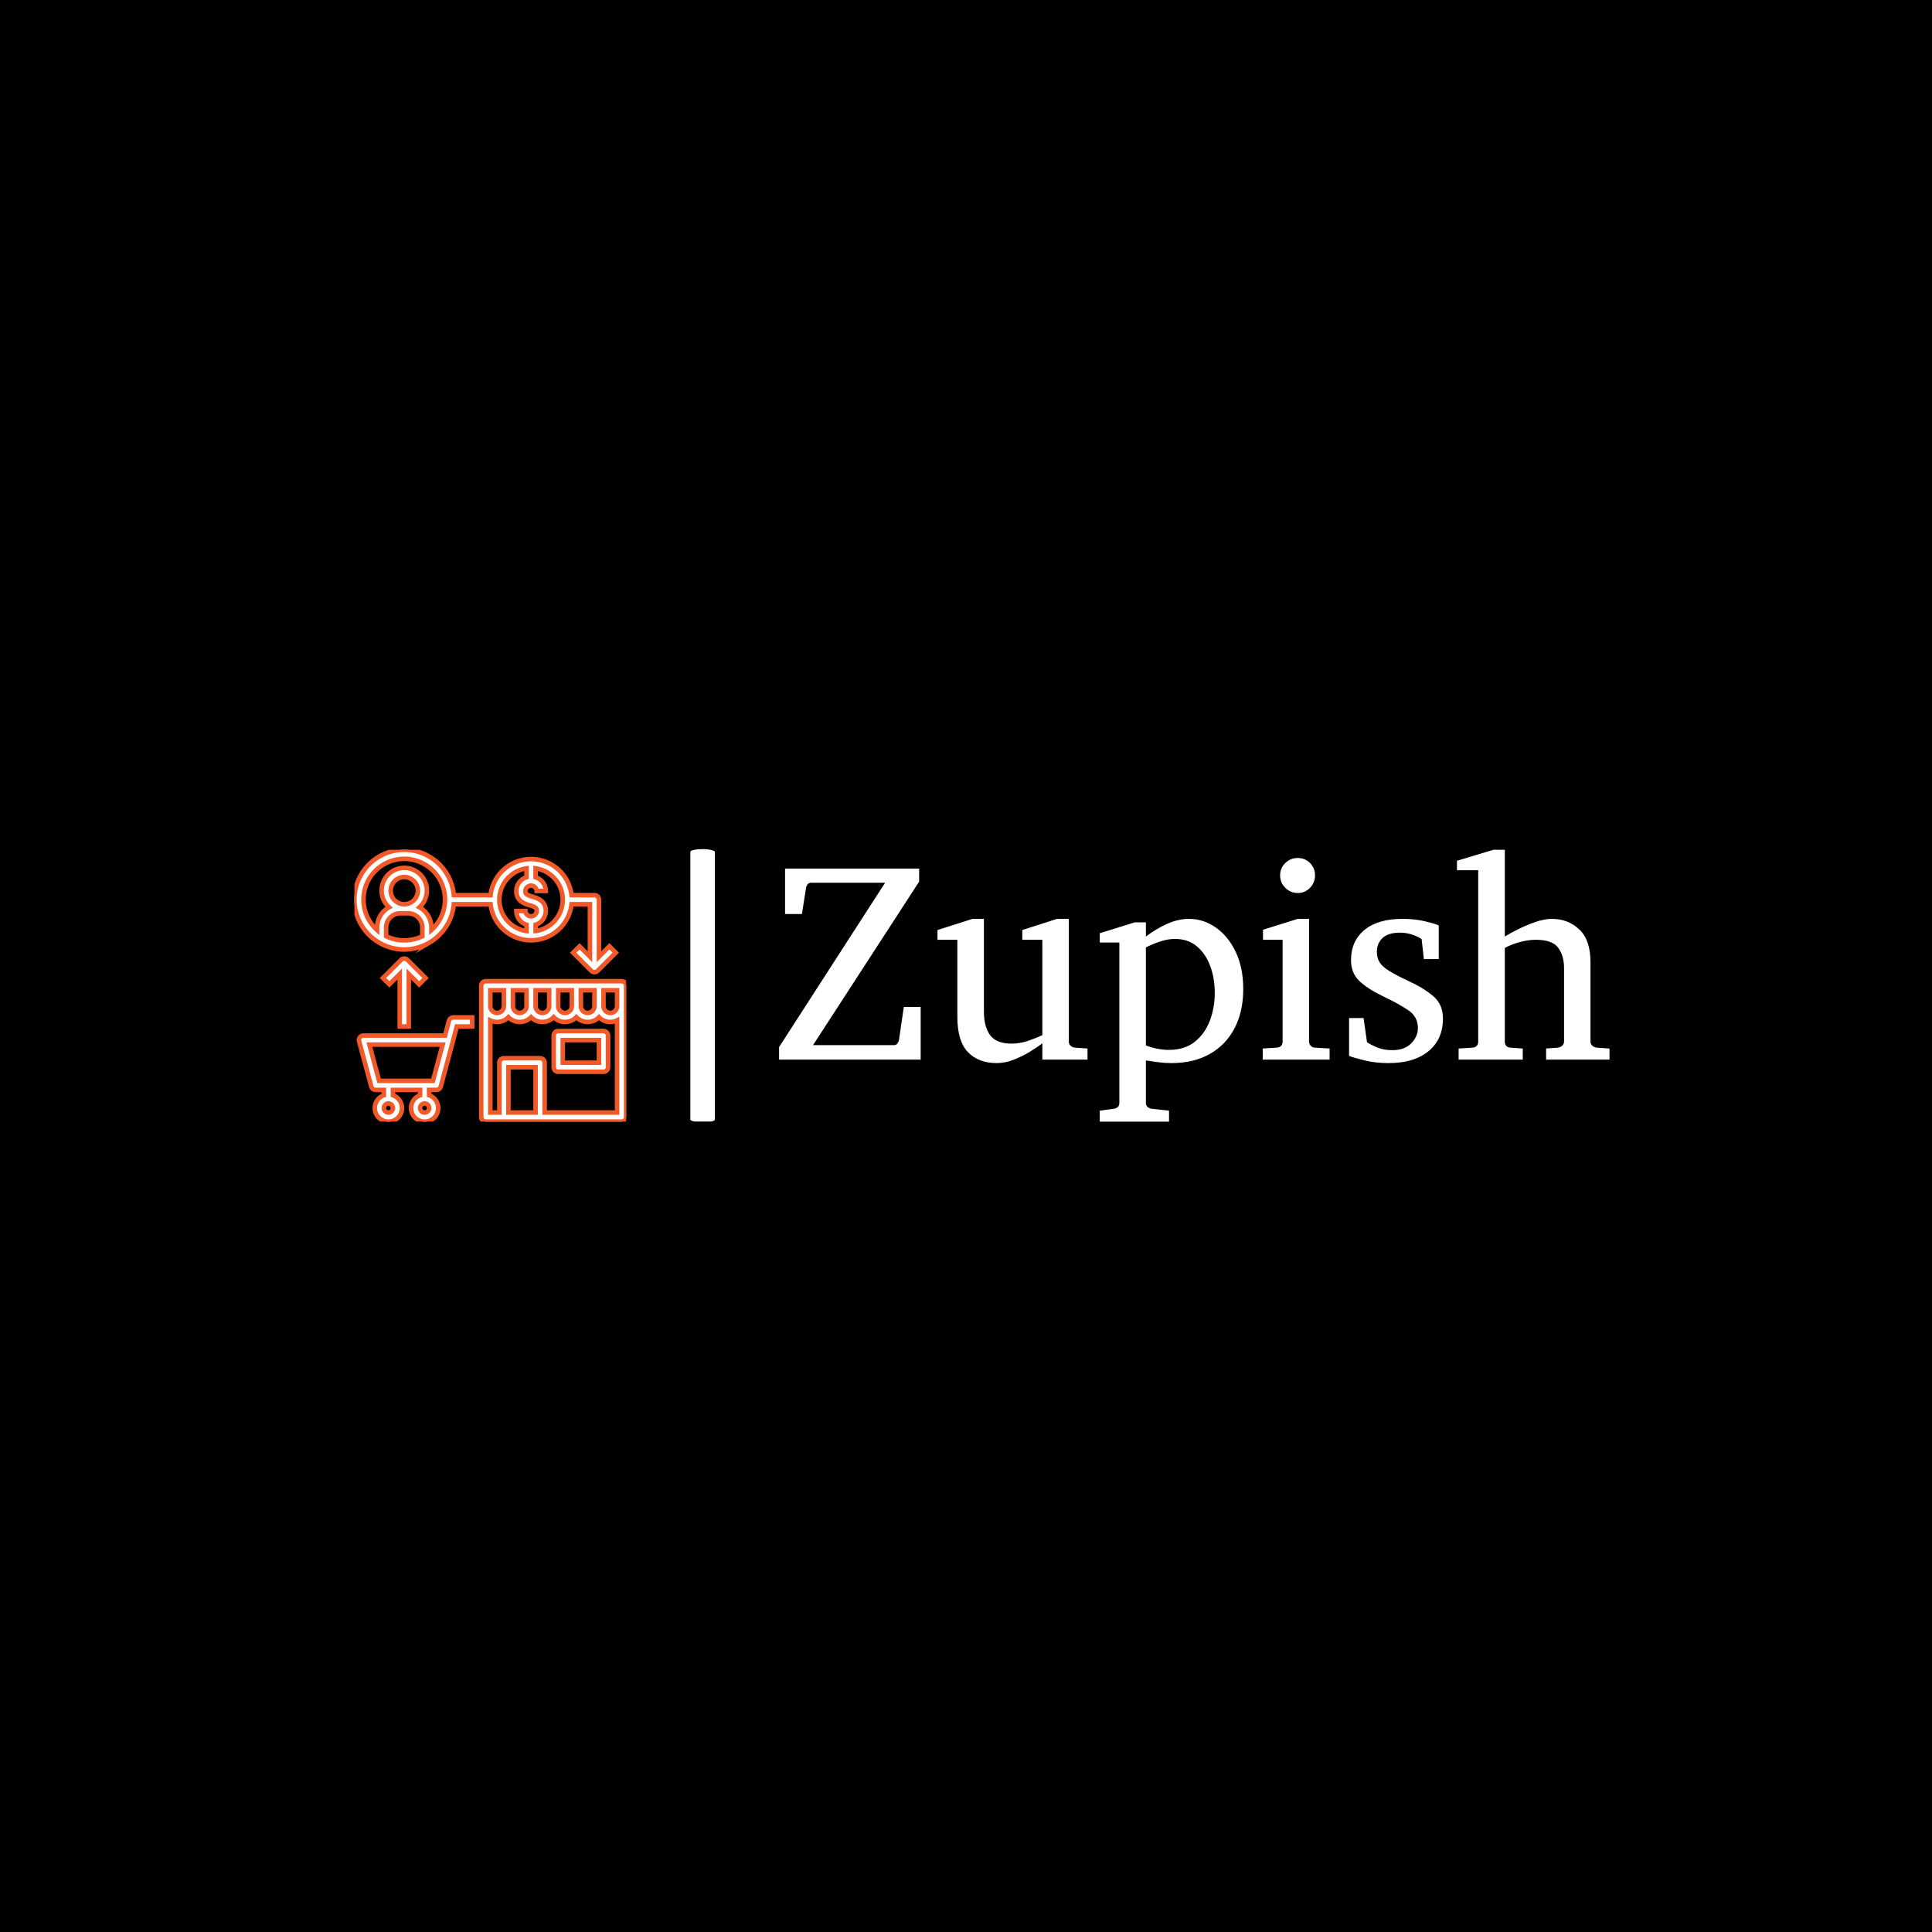 <svg xmlns="http://www.w3.org/2000/svg" version="1.1" xmlns:xlink="http://www.w3.org/1999/xlink" xmlns:svgjs="http://svgjs.dev/svgjs" width="1500" height="1500" viewBox="0 0 1500 1500"><rect width="1500" height="1500" fill="#000000"></rect><g transform="matrix(0.667,0,0,0.667,249.853,629.306)"><svg viewBox="0 0 405 98" data-background-color="#000000" preserveAspectRatio="xMidYMid meet" height="362" width="1500" xmlns="http://www.w3.org/2000/svg" xmlns:xlink="http://www.w3.org/1999/xlink"><g id="tight-bounds" transform="matrix(1,0,0,1,9.729,12.149)"><svg viewBox="0 0 395.52 86.101" height="86.101" width="395.52"><g><svg viewBox="0 0 597.754 130.125" height="86.101" width="395.52"><g><rect width="11.676" height="130.125" x="159.991" y="0" fill="#ffffff" opacity="1" stroke-width="0" stroke="transparent" fill-opacity="1" class="rect-qz-0" data-fill-palette-color="primary" rx="1%" id="qz-0" data-palette-color="#4456a6"></rect></g><g transform="matrix(1,0,0,1,202.234,0.324)"><svg viewBox="0 0 395.52 129.478" height="129.478" width="395.52"><g id="textblocktransform"><svg viewBox="0 0 395.52 129.478" height="129.478" width="395.52" id="textblock"><g><svg viewBox="0 0 395.52 129.478" height="129.478" width="395.52"><g transform="matrix(1,0,0,1,0,0)"><svg width="395.52" viewBox="1.95 -36.84 145.79 47.73" height="129.478" data-palette-color="#4456a6"><path d="M26.81-9.25L26.81 0 1.95 0 1.95-2.2 20.56-31.05 7.54-31.05Q6.91-31.05 6.69-30.2L6.69-30.2 5.96-25.56 3-25.56 3-33.54 26.54-33.54 26.54-31.25 7.91-2.54 22.14-2.54Q22.49-2.54 22.71-2.81 22.92-3.08 23-3.44L23-3.44 23.85-9.25 26.81-9.25ZM56.1-1.95L56.1 0 48.17 0 48.17-2.86Q47.31-2.2 45.99-1.39 44.68-0.59 43.16 0.01 41.65 0.61 40.16 0.61L40.16 0.61Q36.94 0.61 35.09-1.33 33.25-3.27 33.25-7.5L33.25-7.5 33.25-21.04 29.76-21.04 29.76-22.75 35.91-24.71 37.91-24.71 37.91-8.45Q37.91-5.79 39-4.3 40.09-2.81 42.75-2.81L42.75-2.81Q44.28-2.81 45.77-3.33 47.26-3.86 48.17-4.3L48.17-4.3 48.17-21.04 44.65-21.04 44.65-22.75 50.75-24.71 52.81-24.71 52.81-3.2Q52.81-2.73 53.13-2.44 53.46-2.15 53.9-2.1L53.9-2.1 56.1-1.95ZM83.44-12.4L83.44-12.4Q83.44-8.47 81.93-5.54 80.41-2.61 77.58-1 74.75 0.61 70.8 0.61L70.8 0.61Q69.67 0.61 68.57 0.46 67.48 0.32 66.35 0.15L66.35 0.15 66.35 7.59Q66.35 8.06 66.67 8.33 66.99 8.59 67.45 8.64L67.45 8.64 70.41 8.96 70.41 10.89 58.25 10.89 58.25 8.96 60.64 8.64Q61.69 8.52 61.69 7.59L61.69 7.59 61.69-20.56 58.25-20.56 58.25-22.19 64.4-24.1 66.35-24.1 66.35-21.61Q68.06-22.92 70.04-23.82 72.02-24.71 73.9-24.71L73.9-24.71Q76.48-24.71 78.64-23.18 80.81-21.66 82.12-18.9 83.44-16.14 83.44-12.4ZM78.44-11.69L78.44-11.69Q78.44-14.28 77.64-16.43 76.85-18.58 75.3-19.89 73.75-21.19 71.45-21.19L71.45-21.19Q70.19-21.19 68.82-20.73 67.45-20.26 66.35-19.7L66.35-19.7 66.35-2.49Q68.4-1.71 70.41-1.71L70.41-1.71Q73.16-1.71 74.93-3.13 76.7-4.54 77.57-6.82 78.44-9.11 78.44-11.69ZM96.04-32.35L96.04-32.35Q96.04-31.08 95.16-30.16 94.28-29.25 93.01-29.25L93.01-29.25Q91.74-29.25 90.83-30.16 89.91-31.08 89.91-32.35L89.91-32.35Q89.91-33.64 90.83-34.52 91.74-35.4 93.01-35.4L93.01-35.4Q94.28-35.4 95.16-34.52 96.04-33.64 96.04-32.35ZM98.6-1.95L98.6 0 86.86 0 86.86-1.95 89.3-2.1Q90.35-2.17 90.35-3.2L90.35-3.2 90.35-21.04 86.91-21.04 86.91-22.8 93.01-24.71 94.99-24.71 94.99-3.2Q94.99-2.73 95.29-2.43 95.6-2.12 96.04-2.1L96.04-2.1 98.6-1.95ZM117.76-23.56L117.76-17.65 115.15-17.65 114.76-21.14Q114.22-21.56 113.17-21.92 112.12-22.29 110.95-22.29L110.95-22.29Q108.9-22.29 107.9-21.35 106.9-20.41 106.9-18.95L106.9-18.95Q106.9-17.82 107.41-17.04 107.92-16.26 109.15-15.52 110.37-14.77 112.47-13.79L112.47-13.79Q115.08-12.6 116.79-11.15 118.5-9.69 118.5-7.25L118.5-7.25Q118.5-3.56 115.96-1.48 113.42 0.61 108.95 0.61L108.95 0.61Q106.66 0.61 104.71 0.13 102.77-0.34 102.02-0.66L102.02-0.66 102.02-7.3 104.56-7.3 105.17-3.05Q105.92-2.56 107.03-2.11 108.14-1.66 109.61-1.66L109.61-1.66Q111.76-1.66 112.93-2.86 114.1-4.05 114.1-5.54L114.1-5.54Q114.1-7.5 112.5-8.61 110.9-9.72 108-11.11L108-11.11Q105.26-12.43 103.81-13.82 102.36-15.21 102.36-17.46L102.36-17.46Q102.36-20.8 104.7-22.75 107.05-24.71 111.37-24.71L111.37-24.71Q113.56-24.71 115.29-24.3 117.01-23.9 117.76-23.56L117.76-23.56ZM147.74-1.95L147.74 0 136.61 0 136.61-1.95 138.66-2.1Q139.1-2.15 139.43-2.44 139.76-2.73 139.76-3.2L139.76-3.2 139.76-16.09Q139.76-18.24 138.73-19.64 137.71-21.04 134.8-21.04L134.8-21.04Q133.48-21.04 131.96-20.63 130.43-20.21 129.36-19.6L129.36-19.6 129.36-3.2Q129.36-2.17 130.36-2.1L130.36-2.1 132.51-1.95 132.51 0 121.25 0 121.25-1.95 123.64-2.1Q124.69-2.17 124.69-3.2L124.69-3.2 124.69-33.25 120.96-33.25 120.96-34.91 127.36-36.84 129.36-36.84 129.36-21.61Q130.26-22.17 131.7-22.89 133.14-23.61 134.73-24.16 136.32-24.71 137.61-24.71L137.61-24.71Q140.49-24.71 142.44-22.85 144.4-21 144.4-17.14L144.4-17.14 144.4-3.2Q144.4-2.73 144.73-2.44 145.06-2.15 145.5-2.1L145.5-2.1 147.74-1.95Z" opacity="1" transform="matrix(1,0,0,1,0,0)" fill="#ffffff" class="wordmark-text-0" data-fill-palette-color="primary" id="text-0"></path></svg></g></svg></g></svg></g></svg></g><g transform="matrix(1,0,0,1,0,0.324)"><svg viewBox="0 0 129.425 129.478" height="129.478" width="129.425"><g><svg xmlns="http://www.w3.org/2000/svg" data-name="Layer 1" viewBox="1.991 1.979 60.009 60.033" x="0" y="0" height="129.478" width="129.425" class="icon-icon-0" data-fill-palette-color="accent" id="icon-0"><path class="cls-1" d="M61 31H31a1 1 0 0 0-1 1V61a1 1 0 0 0 1 1H61a1 1 0 0 0 1-1V32A1 1 0 0 0 61 31Zm-1 5.5a1.5 1.5 0 0 1-3 0V33h3Zm-5 0a1.5 1.5 0 0 1-3 0V33h3Zm-5 0a1.5 1.5 0 0 1-3 0V33h3Zm-5 0a1.5 1.5 0 0 1-3 0V33h3Zm-5 0a1.5 1.5 0 0 1-3 0V33h3ZM32 33h3v3.5a1.5 1.5 0 0 1-3 0Zm4 27V50h6V60Zm8 0V49a1 1 0 0 0-1-1H35a1 1 0 0 0-1 1V60H32V39.649a3.446 3.446 0 0 0 4-0.707 3.483 3.483 0 0 0 5 0 3.483 3.483 0 0 0 5 0 3.483 3.483 0 0 0 5 0 3.483 3.483 0 0 0 5 0 3.446 3.446 0 0 0 4 0.707V60Z" stroke="#f15a28" stroke-miterlimit="10" fill="#ffffff" data-fill-palette-color="accent"></path><path class="cls-1" d="M20.1 55a1 1 0 0 0 0.965-0.741l2.684-10v-0.007h0L24.6 41H28V39H23.826a1 1 0 0 0-0.968 0.748L22.01 43H4a1 1 0 0 0-0.966 1.259l2.683 10A1 1 0 0 0 6.683 55H8.5v1.184a3 3 0 1 0 2 0V55h6v1.184a3 3 0 1 0 2 0V55ZM9.5 60a1 1 0 1 1 1-1A1 1 0 0 1 9.5 60Zm8 0a1 1 0 1 1 1-1A1 1 0 0 1 17.5 60ZM5.3 45H21.479l-2.146 8H7.45Z" stroke="#f15a28" stroke-miterlimit="10" fill="#ffffff" data-fill-palette-color="accent"></path><path class="cls-1" d="M55 12H49.941a9 9 0 0 0-17.882 0h-8.11A11 11 0 1 0 7.465 22.49c0.012 0.008 0.021 0.019 0.034 0.027s0.033 0.015 0.049 0.024a10.939 10.939 0 0 0 2.508 1.047c0.082 0.023 0.165 0.043 0.248 0.064q0.522 0.132 1.063 0.213c0.1 0.016 0.2 0.034 0.306 0.047a10.049 10.049 0 0 0 2.654 0c0.1-0.013 0.2-0.031 0.306-0.047q0.542-0.081 1.063-0.213c0.083-0.021 0.166-0.041 0.248-0.064a10.939 10.939 0 0 0 2.508-1.047c0.016-0.009 0.033-0.015 0.049-0.024s0.022-0.019 0.034-0.027A11 11 0 0 0 23.949 14h8.11a9 9 0 0 0 17.882 0H54V25.586l-2.293-2.293-1.414 1.414 4 4a1 1 0 0 0 1.414 0l4-4-1.414-1.414L56 25.586V13A1 1 0 0 0 55 12ZM13 14a3 3 0 1 1 3-3A3 3 0 0 1 13 14Zm-0.856 2h1.712A3.147 3.147 0 0 1 17 19.144V21.05l-0.07 0.034a8.487 8.487 0 0 1-0.846 0.36l-0.072 0.026a9.111 9.111 0 0 1-6.024 0l-0.072-0.026a8.487 8.487 0 0 1-0.846-0.36L9 21.05V19.144A3.147 3.147 0 0 1 12.144 16ZM19 19.689v-0.545a5.126 5.126 0 0 0-2.641-4.466 5 5 0 1 0-6.718 0A5.126 5.126 0 0 0 7 19.144v0.545a9 9 0 1 1 12 0ZM34 13a7 7 0 0 1 6-6.92V8.039a3.207 3.207 0 0 0-2.251 3.037c0 2.258 1.78 2.8 2.958 3.163 1.313 0.4 1.544 0.589 1.544 1.254a1.252 1.252 0 0 1-2.5 0h-2A3.206 3.206 0 0 0 40 18.53v1.39A7 7 0 0 1 34 13Zm8 6.92V18.53a3.206 3.206 0 0 0 2.251-3.037c0-2.262-1.781-2.806-2.96-3.167-1.312-0.4-1.542-0.588-1.542-1.25a1.252 1.252 0 0 1 2.5 0h2A3.207 3.207 0 0 0 42 8.039V6.08a6.991 6.991 0 0 1 0 13.84Z" stroke="#f15a28" stroke-miterlimit="10" fill="#ffffff" data-fill-palette-color="accent"></path><path class="cls-1" d="M14 41V29.414l2.293 2.293 1.414-1.414-4-4a1 1 0 0 0-1.414 0l-4 4 1.414 1.414L12 29.414V41Z" stroke="#f15a28" stroke-miterlimit="10" fill="#ffffff" data-fill-palette-color="accent"></path><path class="cls-1" d="M57 42H47a1 1 0 0 0-1 1v7a1 1 0 0 0 1 1H57a1 1 0 0 0 1-1V43A1 1 0 0 0 57 42Zm-1 7H48V44h8Z" stroke="#f15a28" stroke-miterlimit="10" fill="#ffffff" data-fill-palette-color="accent"></path></svg></g></svg></g></svg></g><defs></defs></svg><rect width="395.52" height="86.101" fill="none" stroke="none" visibility="hidden"></rect></g></svg></g></svg>